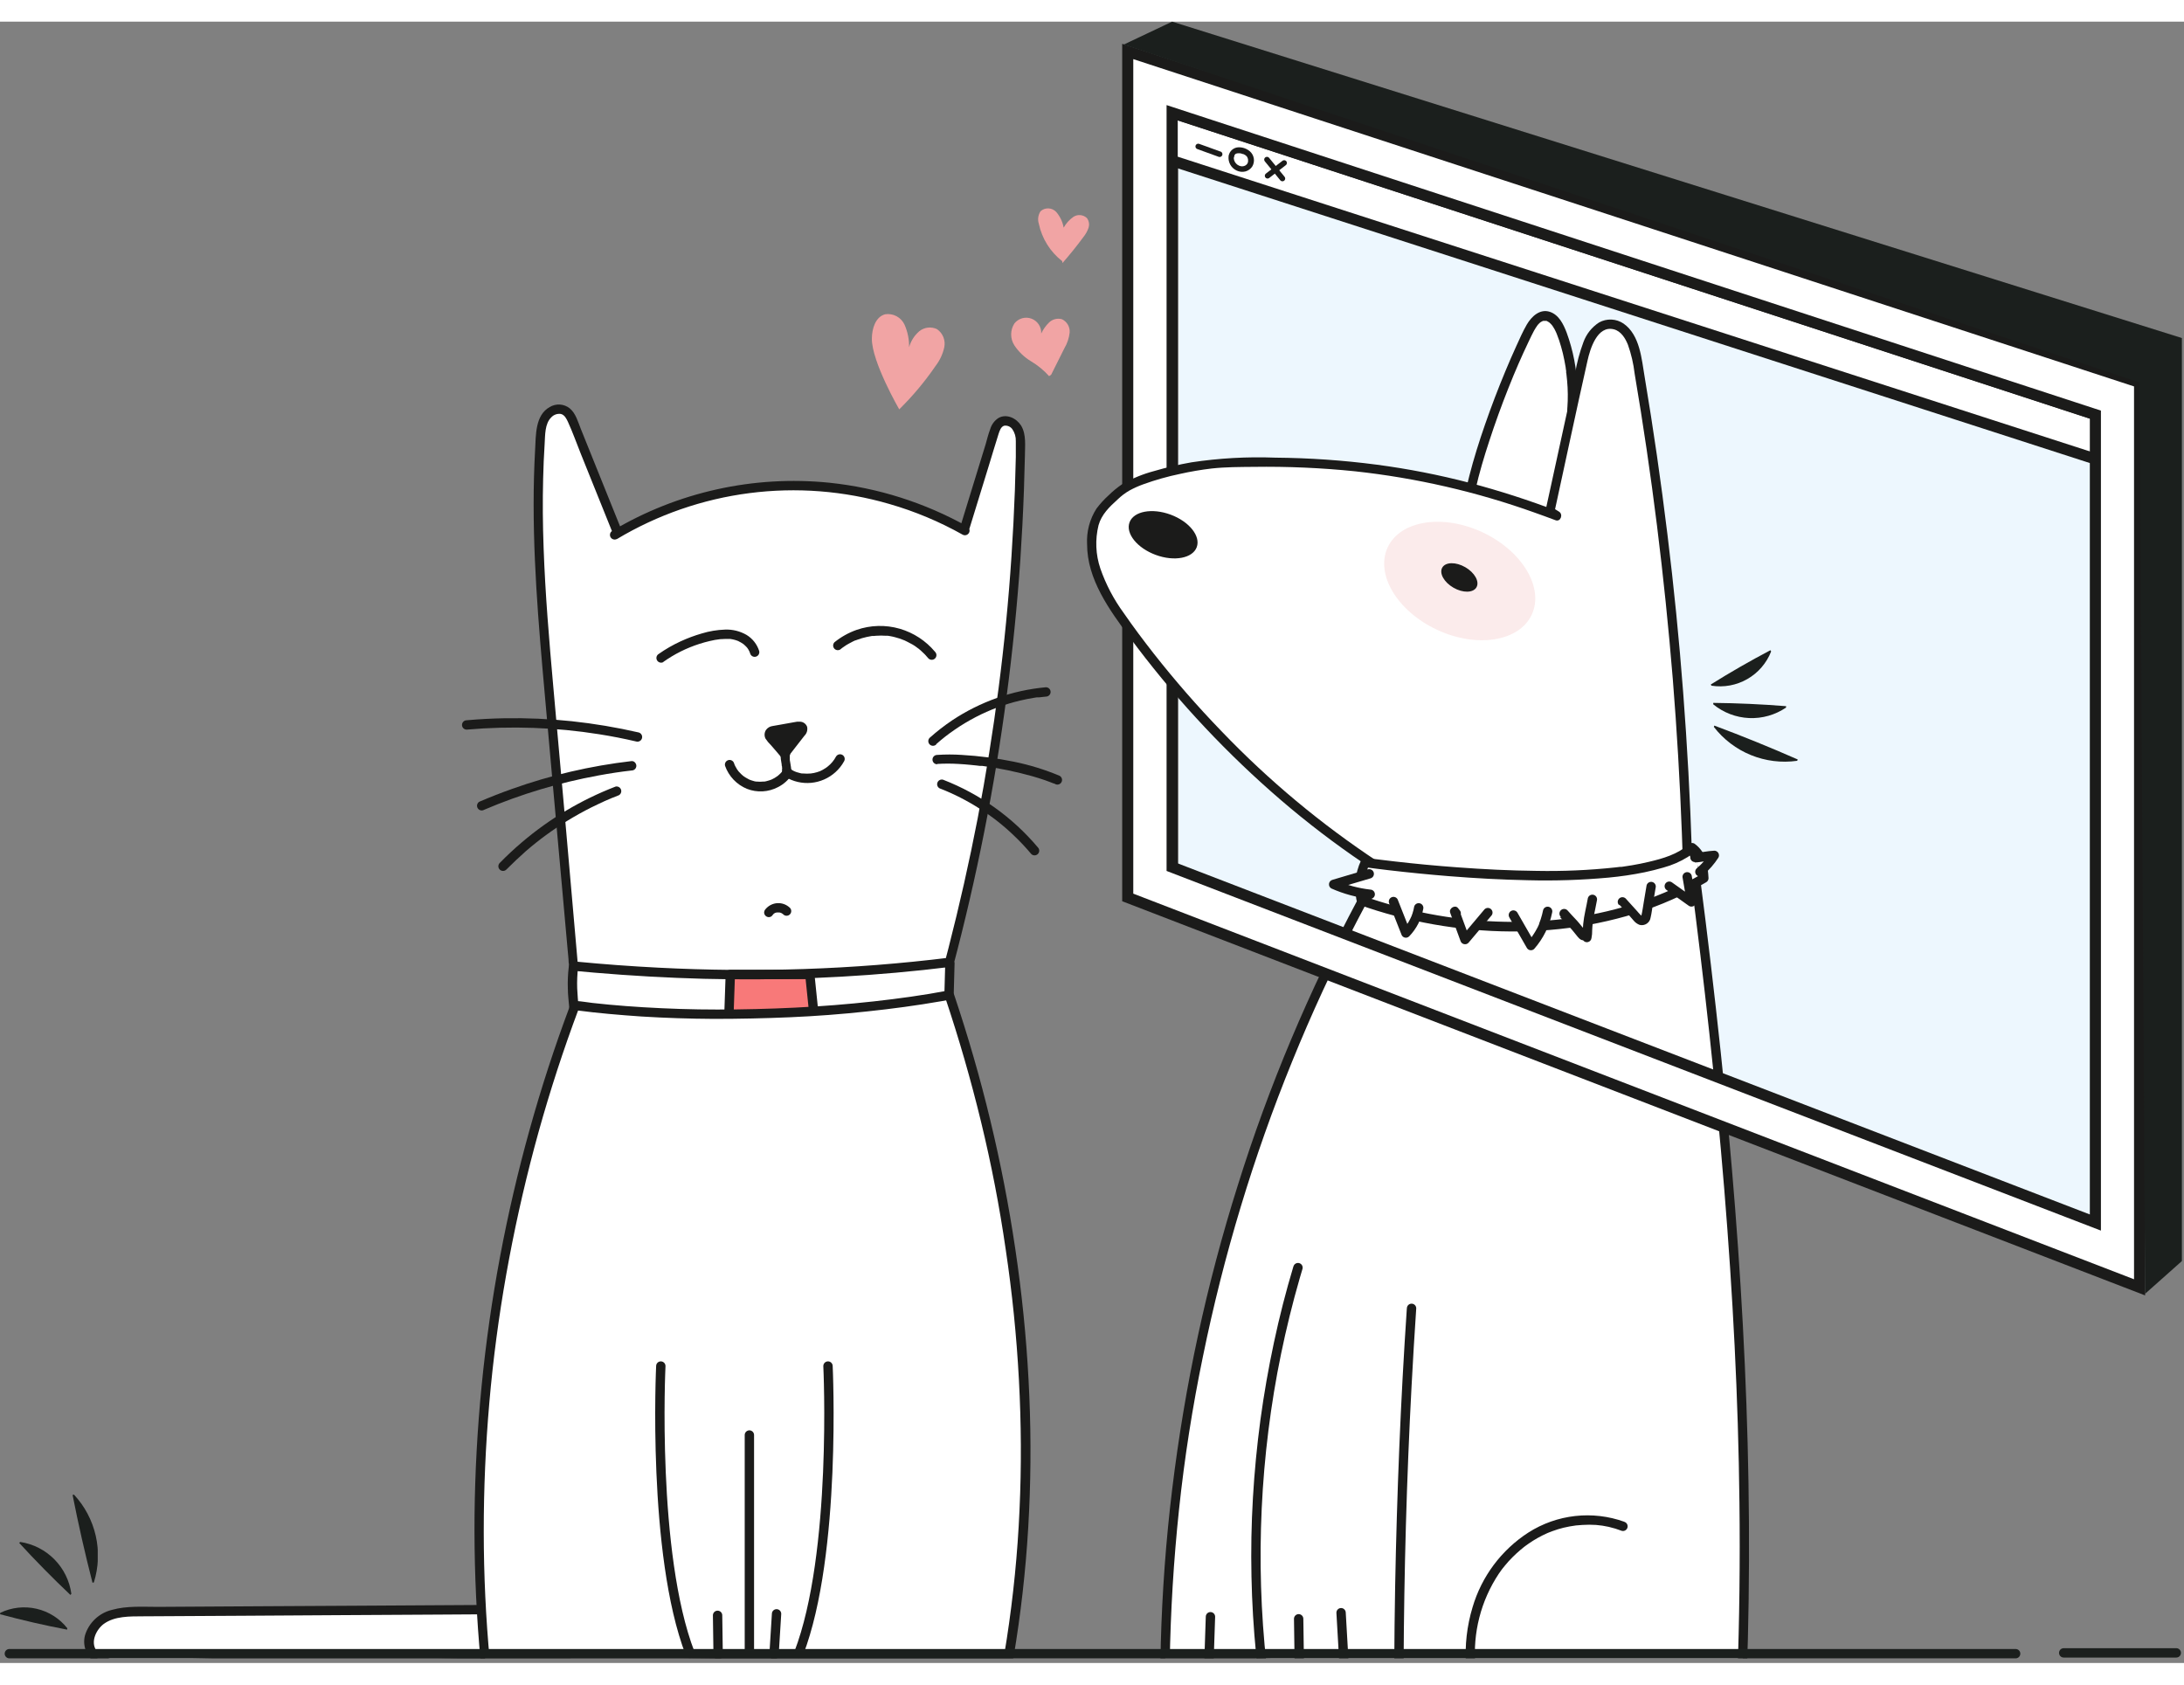 <svg width="350" height="270" viewBox="0 0 467 351" fill="none" xmlns="http://www.w3.org/2000/svg">
<rect x="0" y="0" width="467" height="351" fill="#808080" stroke="none"/>
<g clip-path="url(#clip0_1905_78874)">
<path d="M120.19 339.49L30.19 340.02C27.45 340.02 24.56 340.09 22.19 341.45C19.82 342.81 18.19 345.94 19.44 348.38C20.81 351.04 24.44 351.38 27.44 351.28L121.18 349.47L120.19 339.49Z" fill="white"/>
<path d="M120.191 338.49L98.561 338.62L76.921 338.75L55.391 338.87L33.751 339C30.531 339 27.081 338.751 23.941 339.641C22.588 339.968 21.344 340.644 20.332 341.599C19.32 342.555 18.575 343.759 18.171 345.091C17.848 346.327 17.98 347.639 18.544 348.786C19.108 349.933 20.065 350.84 21.241 351.341C23.781 352.481 26.641 352.34 29.351 352.24L51.051 351.81L72.601 351.401L94.261 350.98L115.921 350.56L121.201 350.461C121.466 350.461 121.72 350.355 121.908 350.168C122.095 349.98 122.201 349.726 122.201 349.461L121.361 340.75L121.231 339.48C121.231 339.215 121.125 338.961 120.938 338.773C120.75 338.586 120.496 338.48 120.231 338.48C119.966 338.48 119.711 338.586 119.524 338.773C119.336 338.961 119.231 339.215 119.231 339.48L120.081 348.19L120.201 349.461L121.201 348.461L100.061 348.87L78.911 349.28L57.761 349.68L36.611 350.091C33.251 350.161 29.871 350.321 26.501 350.271C24.501 350.271 21.781 350.081 20.561 348.271C19.341 346.461 20.561 343.871 22.181 342.651C24.541 340.941 27.771 341.041 30.541 341.021L51.671 340.901L72.801 340.771L93.921 340.651L115.051 340.521H120.231C120.5 340.515 120.756 340.403 120.943 340.209C121.129 340.015 121.231 339.755 121.226 339.485C121.22 339.216 121.108 338.96 120.914 338.774C120.72 338.587 120.46 338.485 120.191 338.49Z" fill="#1B1B1A"/>
<path d="M122.789 210.879C106.229 255.069 99.35 303.589 103.789 350.579H104.249L215.009 349.049L215.739 349.479C223.639 302.779 218.129 253.179 203.039 208.289" fill="white"/>
<path d="M121.82 210.61C118.574 219.276 115.707 228.086 113.22 237.04C110.734 245.993 108.64 254.993 106.94 264.04C105.22 273.193 103.904 282.403 102.99 291.67C102.077 300.936 101.57 310.17 101.47 319.37C101.384 328.636 101.717 337.896 102.47 347.15C102.564 348.283 102.664 349.413 102.77 350.54C102.77 350.805 102.876 351.059 103.063 351.247C103.251 351.434 103.505 351.54 103.77 351.54C107.18 351.6 110.61 351.46 114.02 351.41L125.24 351.26L147.54 350.95L192.12 350.33L204.62 350.16L210.87 350.07H213.99C214.14 350.07 214.59 350.14 214.7 350.07C214.81 350 214.34 349.85 214.7 350.07C215.06 350.29 215.07 350.28 215.25 350.39C215.383 350.467 215.532 350.513 215.685 350.524C215.838 350.535 215.991 350.511 216.134 350.453C216.276 350.395 216.403 350.305 216.504 350.19C216.606 350.075 216.68 349.938 216.72 349.79C218.261 340.626 219.309 331.386 219.86 322.11C220.415 312.74 220.496 303.348 220.1 293.97C219.714 284.636 218.88 275.303 217.6 265.97C216.32 256.636 214.637 247.423 212.55 238.33C210.47 229.25 207.99 220.273 205.11 211.4C204.75 210.28 204.39 209.17 204.01 208.06C203.63 206.95 201.67 207.37 202.08 208.6C205.027 217.38 207.594 226.276 209.78 235.29C211.967 244.303 213.724 253.396 215.05 262.57C216.43 271.79 217.37 281.063 217.87 290.39C218.37 299.68 218.43 308.99 218 318.29C217.591 327.532 216.679 336.746 215.27 345.89C215.1 347 214.91 348.11 214.73 349.22L216.2 348.62C215.89 348.403 215.554 348.225 215.2 348.09C214.783 348.03 214.358 348.03 213.94 348.09H212.38L206.7 348.17L195.48 348.32L173.05 348.64L128.05 349.26L115.56 349.43C111.62 349.49 107.67 349.64 103.74 349.58L104.74 350.58C103.88 341.4 103.447 332.193 103.44 322.96C103.434 313.726 103.834 304.49 104.64 295.25C105.44 286.07 106.647 276.936 108.26 267.85C109.874 258.763 111.874 249.73 114.26 240.75C116.64 231.83 119.404 223.026 122.55 214.34C122.94 213.27 123.33 212.21 123.73 211.14C124.13 210.07 122.25 209.42 121.8 210.61H121.82Z" fill="#1B1B1A"/>
<path d="M203.109 201.641C202.999 204.261 203.039 205.591 202.929 208.211C177.299 212.951 145.089 213.391 123.249 210.471L122.709 210.791C122.349 207.927 122.318 205.031 122.619 202.161" fill="white"/>
<path d="M156.5 204L156.5 212H173.5L172.5 204H156.5Z" fill="#F87979"/>
<path d="M202.11 201.64C202.02 203.83 202.02 206.02 201.93 208.21L202.66 207.21C197.41 208.21 192.12 208.93 186.81 209.52C181.25 210.134 175.67 210.577 170.07 210.85C164.47 211.124 158.907 211.26 153.38 211.26C148.09 211.26 142.81 211.09 137.54 210.77C135.09 210.62 132.64 210.44 130.19 210.21L126.68 209.85C125.58 209.72 124.47 209.52 123.36 209.44C122.935 209.463 122.529 209.621 122.2 209.89L123.71 210.75C123.61 209.41 123.47 208.07 123.42 206.75C123.367 205.211 123.434 203.669 123.62 202.14C123.62 201.875 123.515 201.621 123.327 201.433C123.14 201.246 122.885 201.14 122.62 201.14C122.355 201.14 122.101 201.246 121.913 201.433C121.726 201.621 121.62 201.875 121.62 202.14C121.434 203.669 121.367 205.211 121.42 206.75C121.42 208.09 121.61 209.43 121.71 210.75C121.709 210.926 121.755 211.099 121.843 211.252C121.93 211.404 122.056 211.531 122.208 211.619C122.361 211.708 122.533 211.754 122.709 211.754C122.885 211.754 123.058 211.708 123.21 211.62L123.76 211.29L123.25 211.43C127.87 212.04 132.51 212.43 137.16 212.75C142.31 213.07 147.47 213.23 152.63 213.26C158.077 213.26 163.52 213.144 168.96 212.91C174.4 212.677 179.873 212.264 185.38 211.67C190.7 211.11 196.01 210.4 201.28 209.48L203.19 209.14C203.408 209.082 203.6 208.951 203.735 208.769C203.869 208.588 203.938 208.366 203.93 208.14C204.02 205.95 204.02 203.76 204.11 201.57C204.11 201.305 204.005 201.051 203.817 200.863C203.63 200.676 203.375 200.57 203.11 200.57C202.845 200.57 202.591 200.676 202.403 200.863C202.216 201.051 202.11 201.305 202.11 201.57V201.64Z" fill="#1B1B1A"/>
<path d="M131.399 109.81C142.707 103.051 155.602 99.405 168.774 99.241C181.947 99.078 194.928 102.403 206.399 108.88L206.199 108.74L212.519 88.17C212.702 87.162 213.255 86.26 214.069 85.64C215.289 84.96 216.899 85.76 217.589 86.98C218.166 88.254 218.394 89.659 218.249 91.05C217.665 128.434 212.514 165.606 202.909 201.74L203.089 201.18C176.594 204.387 149.827 204.672 123.269 202.03L122.649 201.66C120.963 182.786 119.276 163.923 117.589 145.07C115.919 126.42 114.249 107.68 115.589 89C115.577 87.443 115.959 85.909 116.699 84.54C117.549 83.25 119.319 82.42 120.699 83.13C121.629 83.778 122.304 84.729 122.609 85.82L132.049 109.26" fill="white"/>
<path d="M131.9 110.66C140.574 105.465 150.228 102.116 160.256 100.824C170.284 99.531 180.471 100.323 190.18 103.15C195.643 104.725 200.905 106.93 205.86 109.72C206.088 109.839 206.354 109.866 206.602 109.794C206.849 109.722 207.06 109.558 207.189 109.334C207.318 109.111 207.356 108.846 207.294 108.596C207.233 108.345 207.077 108.128 206.86 107.99L206.66 107.85L207.12 108.98L211.4 95.08C212.11 92.78 212.79 90.46 213.52 88.17C213.73 87.54 214.01 86.61 214.73 86.41C215.057 86.363 215.391 86.406 215.696 86.534C216.001 86.663 216.265 86.872 216.46 87.14C216.981 87.897 217.244 88.802 217.21 89.72C217.21 90.85 217.21 91.98 217.21 93.1C217.156 95.473 217.09 97.85 217.01 100.23C216.836 104.937 216.593 109.643 216.28 114.35C215.66 123.77 214.743 133.157 213.53 142.51C212.316 151.863 210.823 161.16 209.05 170.4C207.25 179.7 205.17 188.94 202.81 198.12L201.94 201.46C201.869 201.716 201.904 201.989 202.035 202.22C202.166 202.451 202.384 202.62 202.64 202.69C202.895 202.76 203.169 202.726 203.4 202.595C203.63 202.463 203.799 202.246 203.87 201.99L204.04 201.43C204.082 201.278 204.088 201.119 204.058 200.964C204.027 200.809 203.96 200.664 203.863 200.541C203.765 200.417 203.64 200.318 203.497 200.252C203.354 200.185 203.197 200.154 203.04 200.16C192.68 201.44 182.276 202.253 171.83 202.6C161.51 202.94 151.176 202.843 140.83 202.31C134.93 202.01 129.046 201.577 123.18 201.01L123.68 201.15L123.07 200.77L123.56 201.64L120.95 171.81C120.07 161.91 119.186 152.013 118.3 142.12C117.42 132.28 116.59 122.43 116.24 112.55C116.06 107.61 116.01 102.65 116.14 97.71C116.2 95.23 116.3 92.76 116.46 90.29C116.58 88.46 116.46 85.98 117.9 84.6C118.152 84.331 118.466 84.126 118.814 84.003C119.161 83.879 119.534 83.841 119.9 83.89C120.73 84.06 121.15 84.96 121.47 85.65C122.47 87.84 123.27 90.11 124.16 92.33L129.72 106.14L131.09 109.54C131.124 109.667 131.184 109.785 131.264 109.889C131.345 109.993 131.445 110.08 131.559 110.145C131.674 110.21 131.8 110.252 131.93 110.268C132.06 110.284 132.193 110.275 132.32 110.24C132.446 110.205 132.565 110.146 132.669 110.065C132.773 109.985 132.86 109.884 132.925 109.77C132.99 109.656 133.031 109.53 133.048 109.399C133.064 109.269 133.054 109.137 133.02 109.01L124.19 87.08C123.6 85.61 123.11 83.76 121.84 82.71C121.24 82.225 120.505 81.937 119.735 81.885C118.966 81.834 118.199 82.02 117.54 82.42C114.4 84.17 114.6 88.49 114.42 91.58C113.54 107.22 114.65 122.89 116.01 138.47C117.39 154.24 118.83 170.01 120.24 185.78L121.3 197.62L121.56 200.46C121.561 200.947 121.607 201.432 121.7 201.91C121.757 202.07 121.845 202.218 121.96 202.343C122.076 202.468 122.215 202.569 122.37 202.64C122.859 202.924 123.413 203.079 123.98 203.09L127.05 203.37C134.87 204.037 142.703 204.477 150.55 204.69C166.197 205.092 181.854 204.464 197.42 202.81C199.3 202.61 201.18 202.393 203.06 202.16L202.06 200.9L201.88 201.46L203.81 201.99C206.33 192.497 208.543 182.937 210.45 173.31C212.356 163.683 213.956 153.987 215.25 144.22C216.53 134.527 217.506 124.8 218.18 115.04C218.506 110.147 218.76 105.247 218.94 100.34C219.026 97.893 219.096 95.44 219.15 92.98C219.15 90.84 219.51 88.31 218.34 86.38C217.34 84.8 215.23 83.78 213.5 84.76C212.666 85.301 212.049 86.119 211.76 87.07C211.35 88.14 211.06 89.27 210.76 90.37L206.32 104.81L205.21 108.43C205.151 108.643 205.164 108.869 205.247 109.073C205.33 109.278 205.479 109.449 205.67 109.56L205.86 109.7L206.86 107.97C197.757 102.869 187.708 99.68 177.33 98.6C161.145 96.969 144.864 100.583 130.89 108.91C130.672 109.048 130.516 109.265 130.455 109.516C130.393 109.766 130.431 110.031 130.56 110.254C130.689 110.478 130.9 110.642 131.147 110.714C131.395 110.786 131.661 110.759 131.89 110.64L131.9 110.66Z" fill="#1B1B1A"/>
<path d="M141.799 136.95C144.172 135.259 146.794 133.947 149.569 133.06C150.289 132.83 151.009 132.63 151.739 132.46C152.473 132.278 153.218 132.144 153.969 132.06C154.339 132.06 154.709 132.01 155.089 132.01H155.609H155.959H156.159C156.521 132.062 156.878 132.139 157.229 132.24L157.619 132.37L157.839 132.46C157.649 132.38 157.929 132.46 157.939 132.51C158.26 132.661 158.568 132.839 158.859 133.04L159.039 133.17C158.889 133.05 159.119 133.24 159.129 133.25C159.139 133.26 159.399 133.49 159.519 133.62L159.649 133.76C159.649 133.76 159.859 134.01 159.799 133.93C159.739 133.85 159.889 134.06 159.879 134.05L160.029 134.28C160.12 134.436 160.204 134.596 160.279 134.76C160.209 134.6 160.279 134.76 160.279 134.76C160.279 134.76 160.359 134.99 160.399 135.1C160.434 135.227 160.493 135.346 160.574 135.449C160.655 135.553 160.755 135.64 160.869 135.705C160.983 135.77 161.109 135.812 161.24 135.828C161.37 135.844 161.502 135.835 161.629 135.8C161.756 135.765 161.875 135.706 161.978 135.625C162.082 135.545 162.169 135.444 162.234 135.33C162.299 135.216 162.341 135.09 162.357 134.96C162.373 134.829 162.364 134.697 162.329 134.57C161.873 133.144 160.918 131.929 159.639 131.15C158.248 130.344 156.656 129.948 155.049 130.01C153.353 130.064 151.672 130.343 150.049 130.84C148.491 131.29 146.97 131.859 145.499 132.54C143.872 133.292 142.315 134.189 140.849 135.22C140.621 135.355 140.456 135.576 140.39 135.833C140.325 136.09 140.364 136.362 140.499 136.59C140.633 136.817 140.851 136.982 141.105 137.05C141.36 137.117 141.631 137.081 141.859 136.95H141.799Z" fill="#1B1B1A"/>
<path d="M179.819 134.13C179.819 134.13 180.079 133.93 179.949 134.04L180.109 133.91L180.569 133.59C180.864 133.381 181.171 133.191 181.489 133.02C181.799 132.84 182.119 132.67 182.439 132.52L182.909 132.3C183.089 132.23 182.699 132.39 182.999 132.3L183.289 132.19C183.963 131.936 184.655 131.732 185.359 131.58C185.709 131.5 186.059 131.43 186.419 131.38H186.509H186.759L187.329 131.33C188.045 131.275 188.764 131.275 189.479 131.33H189.779H189.859L190.349 131.41C190.689 131.47 191.029 131.54 191.349 131.63C191.669 131.72 192.019 131.81 192.349 131.92C192.679 132.03 193.099 132.19 193.299 132.28C193.179 132.22 193.479 132.35 193.449 132.34L193.679 132.45L194.119 132.67C194.449 132.83 194.759 133.01 195.119 133.2C195.479 133.39 195.759 133.61 196.059 133.83L196.299 134.01C196.469 134.13 196.239 133.95 196.419 134.09L196.869 134.47C197.47 134.992 198.025 135.564 198.529 136.18C198.717 136.366 198.97 136.471 199.234 136.471C199.498 136.471 199.752 136.366 199.939 136.18C200.033 136.087 200.107 135.977 200.158 135.855C200.209 135.733 200.235 135.602 200.235 135.47C200.235 135.338 200.209 135.207 200.158 135.086C200.107 134.964 200.033 134.853 199.939 134.76C197.973 132.407 195.352 130.691 192.409 129.83C189.378 128.953 186.15 129.037 183.169 130.07C181.454 130.675 179.854 131.568 178.439 132.71C178.253 132.897 178.148 133.151 178.148 133.415C178.148 133.679 178.253 133.933 178.439 134.12C178.627 134.306 178.88 134.411 179.144 134.411C179.408 134.411 179.662 134.306 179.849 134.12L179.819 134.13Z" fill="#1B1B1A"/>
<path d="M167.88 156.661C167.02 155.611 165.76 154.201 164.7 152.971C164.605 152.858 164.541 152.722 164.515 152.576C164.489 152.43 164.502 152.28 164.553 152.141C164.604 152.002 164.69 151.879 164.804 151.784C164.918 151.689 165.054 151.626 165.2 151.601L170.39 150.671C170.87 150.581 171.53 150.601 171.66 151.071C171.679 151.227 171.661 151.386 171.607 151.533C171.553 151.681 171.465 151.814 171.35 151.921L168.22 155.921L167.88 156.661Z" fill="#1B1B1A"/>
<path d="M168.591 155.95C168.011 155.25 167.411 154.56 166.821 153.88L165.821 152.79L165.611 152.54C165.561 152.48 165.361 152.33 165.361 152.26L165.451 152.39C165.511 152.46 165.451 152.39 165.451 152.39C165.451 152.39 165.451 152.59 165.451 152.47C165.451 152.35 165.451 152.67 165.451 152.53C165.451 152.39 165.451 152.64 165.451 152.48C165.451 152.48 165.341 152.63 165.451 152.54V152.59C165.451 152.59 165.561 152.59 165.451 152.59H165.691L166.851 152.38L169.851 151.84L170.601 151.71C170.601 151.71 170.761 151.71 170.601 151.71H170.901C171.041 151.71 170.721 151.71 170.901 151.71C171.081 151.71 170.991 151.71 171.011 151.71C171.031 151.71 170.871 151.65 170.841 151.63C170.784 151.59 170.74 151.535 170.712 151.472C170.684 151.409 170.673 151.339 170.681 151.27C170.681 151.15 170.681 151.1 170.681 151.15L170.591 151.29C170.542 151.367 170.489 151.441 170.431 151.51L168.181 154.39C167.844 154.761 167.542 155.163 167.281 155.59L167.001 156.21C166.869 156.439 166.834 156.71 166.901 156.964C166.968 157.219 167.134 157.437 167.361 157.57C167.588 157.702 167.858 157.74 168.112 157.674C168.367 157.609 168.585 157.446 168.721 157.22C168.821 157.01 168.921 156.81 169.011 156.6C169.031 156.569 169.048 156.536 169.061 156.5C169.061 156.5 169.001 156.58 168.981 156.59C168.961 156.6 169.091 156.46 169.141 156.4L169.751 155.61L172.001 152.72C172.254 152.475 172.441 152.169 172.543 151.831C172.644 151.493 172.657 151.135 172.581 150.79C172.465 150.478 172.258 150.207 171.987 150.013C171.717 149.818 171.394 149.71 171.061 149.7C170.627 149.676 170.192 149.716 169.771 149.82L166.581 150.39L165.211 150.63C164.934 150.663 164.668 150.752 164.427 150.891C164.187 151.031 163.977 151.217 163.811 151.44C163.623 151.716 163.513 152.036 163.492 152.369C163.471 152.701 163.539 153.033 163.691 153.33C164.031 153.846 164.426 154.322 164.871 154.75C165.641 155.64 166.411 156.51 167.151 157.42C167.244 157.514 167.354 157.588 167.476 157.639C167.598 157.69 167.729 157.716 167.861 157.716C167.993 157.716 168.123 157.69 168.245 157.639C168.367 157.588 168.478 157.514 168.571 157.42C168.673 157.328 168.756 157.216 168.813 157.09C168.87 156.964 168.901 156.828 168.903 156.69C168.904 156.552 168.878 156.415 168.824 156.287C168.77 156.16 168.691 156.045 168.591 155.95Z" fill="#1B1B1A"/>
<path d="M166.881 156.66C166.908 157.383 166.995 158.102 167.141 158.81C167.141 158.98 167.141 159.15 167.221 159.32V159.52C167.221 159.57 167.291 159.75 167.221 159.79C167.221 159.63 167.221 159.61 167.221 159.72C167.221 159.83 167.221 159.81 167.221 159.85C167.221 159.89 167.221 159.99 167.221 160.05C167.221 160.11 167.221 160.39 167.221 160.56C167.221 160.825 167.326 161.08 167.514 161.267C167.701 161.455 167.956 161.56 168.221 161.56C168.486 161.56 168.74 161.455 168.928 161.267C169.115 161.08 169.221 160.825 169.221 160.56C169.197 159.838 169.114 159.119 168.971 158.41L168.881 157.9V157.7C168.867 157.611 168.867 157.52 168.881 157.43C168.881 157.59 168.881 157.61 168.881 157.5C168.881 157.39 168.881 157.41 168.881 157.37C168.886 157.304 168.886 157.237 168.881 157.17C168.881 157 168.881 156.83 168.881 156.66C168.881 156.395 168.776 156.141 168.588 155.953C168.4 155.765 168.146 155.66 167.881 155.66C167.616 155.66 167.361 155.765 167.174 155.953C166.986 156.141 166.881 156.395 166.881 156.66Z" fill="#1B1B1A"/>
<path d="M167.48 160.05C167.48 160.05 167.25 160.361 167.36 160.221L167.15 160.471C166.982 160.672 166.798 160.859 166.6 161.031L166.36 161.24L166.28 161.311C166.36 161.241 166.28 161.311 166.28 161.311C166.07 161.461 165.85 161.61 165.63 161.74C165.41 161.87 165.22 161.961 165.01 162.061C165.01 162.061 164.84 162.141 165.01 162.061L164.83 162.131L164.49 162.251C164.27 162.321 164.04 162.391 163.82 162.441L163.46 162.511H163.32C163.54 162.511 163.24 162.511 163.22 162.511C162.744 162.556 162.265 162.556 161.79 162.511C161.63 162.511 161.94 162.511 161.79 162.511H161.65L161.3 162.441C161.07 162.381 160.83 162.311 160.61 162.231L160.27 162.101L160.14 162.041C159.908 161.933 159.684 161.809 159.47 161.67L158.94 161.321C159.09 161.421 158.84 161.231 158.79 161.191L158.49 160.92C158.303 160.747 158.126 160.564 157.96 160.371L157.85 160.231C157.66 160.011 157.91 160.311 157.85 160.231L157.61 159.901C157.47 159.671 157.33 159.441 157.21 159.201C157.151 159.094 157.101 158.984 157.06 158.871C157.13 159.041 157.06 158.871 157.06 158.871L156.97 158.621C156.935 158.494 156.875 158.375 156.795 158.271C156.714 158.168 156.614 158.081 156.5 158.016C156.385 157.951 156.259 157.909 156.129 157.893C155.999 157.876 155.866 157.886 155.74 157.92C155.613 157.955 155.494 158.015 155.391 158.095C155.287 158.176 155.2 158.276 155.135 158.391C155.07 158.505 155.028 158.631 155.012 158.761C154.995 158.891 155.005 159.024 155.04 159.151C155.43 160.251 156.048 161.257 156.852 162.102C157.657 162.948 158.63 163.616 159.71 164.061C160.781 164.482 161.931 164.667 163.08 164.603C164.229 164.539 165.352 164.228 166.37 163.691C167.555 163.084 168.567 162.185 169.31 161.08C169.442 160.853 169.479 160.583 169.414 160.329C169.348 160.074 169.185 159.856 168.96 159.721C168.732 159.585 168.459 159.546 168.202 159.612C167.945 159.677 167.725 159.842 167.59 160.071L167.48 160.05Z" fill="#1B1B1A"/>
<path d="M167.95 161.519C169.601 162.518 171.529 162.96 173.451 162.78C175.372 162.6 177.184 161.808 178.62 160.519C179.373 159.848 180.006 159.053 180.49 158.169C180.622 157.941 180.657 157.67 180.59 157.415C180.523 157.16 180.357 156.943 180.13 156.809C180.017 156.743 179.891 156.699 179.761 156.681C179.631 156.663 179.498 156.671 179.371 156.705C179.243 156.738 179.124 156.796 179.019 156.876C178.915 156.956 178.827 157.055 178.76 157.169C178.324 157.991 177.721 158.713 176.99 159.289L176.84 159.409C176.92 159.349 176.91 159.349 176.84 159.409L176.53 159.629C176.32 159.769 176.1 159.899 175.88 160.019C175.516 160.228 175.126 160.39 174.72 160.499C174.283 160.633 173.835 160.727 173.38 160.779C172.825 160.829 172.266 160.829 171.71 160.779C171.88 160.779 171.5 160.779 171.46 160.779L171.16 160.719C170.89 160.659 170.62 160.579 170.36 160.499L169.96 160.349L169.78 160.269C169.52 160.149 169.28 160.009 169.04 159.869C168.927 159.803 168.801 159.759 168.671 159.741C168.541 159.723 168.408 159.731 168.281 159.765C168.153 159.798 168.034 159.856 167.929 159.936C167.825 160.016 167.737 160.115 167.67 160.229C167.604 160.343 167.56 160.468 167.543 160.599C167.525 160.729 167.533 160.862 167.566 160.989C167.599 161.116 167.658 161.236 167.737 161.34C167.817 161.445 167.917 161.533 168.03 161.599L167.95 161.519Z" fill="#1B1B1A"/>
<path d="M252 180.5L252 30.157L447.999 93.5L447.999 257L252 180.5Z" fill="#EDF7FE"/>
<path d="M362.511 182.98C369.931 239.98 374.581 296.88 372.511 354.3H372.421C330.991 352.91 268.651 350.42 249.671 350.76L249.141 351C250.048 294.156 264.494 238.346 291.281 188.2" fill="white"/>
<path d="M361.509 182.981C364.399 205.181 366.879 227.431 368.699 249.741C370.519 272.051 371.699 294.321 371.939 316.651C372.092 329.198 371.942 341.748 371.489 354.301L372.489 353.301C368.319 353.301 364.129 353.021 359.949 352.871L346.299 352.391C336.739 352.051 327.182 351.718 317.629 351.391C308.462 351.071 299.296 350.771 290.129 350.491C282.279 350.251 274.429 350.031 266.579 349.881C261.139 349.771 255.679 349.671 250.229 349.751C249.669 349.754 249.118 349.888 248.619 350.141L250.119 351.001C250.292 340.001 250.959 329.028 252.119 318.081C253.279 307.134 254.979 296.261 257.219 285.461C259.419 274.681 262.112 264.014 265.299 253.461C268.486 242.908 272.152 232.541 276.299 222.361C280.439 212.161 285.056 202.161 290.149 192.361C290.789 191.121 291.439 189.891 292.099 188.661C292.759 187.431 290.979 186.511 290.369 187.661C285.142 197.441 280.379 207.441 276.079 217.661C271.779 227.881 267.982 238.264 264.689 248.811C261.349 259.391 258.499 270.141 256.159 280.991C253.819 291.841 251.989 302.811 250.649 313.811C249.309 324.811 248.509 335.811 248.209 346.811C248.209 348.201 248.149 349.601 248.119 350.991C248.119 351.167 248.166 351.341 248.255 351.493C248.343 351.646 248.471 351.772 248.624 351.86C248.778 351.947 248.951 351.992 249.128 351.991C249.304 351.989 249.477 351.941 249.629 351.851C249.739 351.807 249.845 351.757 249.949 351.701C250.299 351.521 249.769 351.701 249.799 351.701C249.829 351.701 250.389 351.701 250.559 351.701H255.749C258.679 351.701 261.619 351.761 264.549 351.811C272.129 351.951 279.709 352.151 287.279 352.371C296.352 352.638 305.419 352.931 314.479 353.251L342.929 354.251C351.869 354.571 360.812 354.884 369.759 355.191C370.669 355.191 371.589 355.281 372.489 355.281C372.754 355.281 373.009 355.176 373.196 354.988C373.384 354.801 373.489 354.546 373.489 354.281C374.299 331.931 374.099 309.551 373.089 287.201C372.079 264.851 370.289 242.601 367.939 220.381C366.606 207.894 365.129 195.421 363.509 182.961C363.509 182.696 363.404 182.441 363.216 182.254C363.029 182.066 362.774 181.961 362.509 181.961C362.244 181.961 361.99 182.066 361.802 182.254C361.614 182.441 361.509 182.696 361.509 182.961V182.981Z" fill="#1B1B1A"/>
<path d="M200.2 154.5C201.461 153.371 202.798 152.329 204.2 151.38C205.627 150.4 207.113 149.509 208.65 148.71C211.649 147.151 214.83 145.969 218.12 145.19C219.06 144.97 220.01 144.77 220.97 144.62L221.69 144.5H222C222.12 144.5 222.13 144.5 222 144.5H222.2C222.69 144.44 223.2 144.38 223.65 144.34C223.915 144.34 224.169 144.235 224.357 144.047C224.544 143.859 224.65 143.605 224.65 143.34C224.65 143.075 224.544 142.82 224.357 142.633C224.169 142.445 223.915 142.34 223.65 142.34C220.075 142.665 216.554 143.434 213.17 144.63C209.803 145.824 206.596 147.426 203.62 149.4C201.926 150.539 200.313 151.791 198.79 153.15C198.696 153.242 198.622 153.352 198.572 153.474C198.521 153.595 198.495 153.725 198.494 153.856C198.494 153.988 198.519 154.118 198.569 154.239C198.619 154.361 198.692 154.472 198.785 154.565C198.877 154.658 198.987 154.732 199.109 154.783C199.23 154.834 199.36 154.86 199.491 154.86C199.623 154.861 199.753 154.835 199.874 154.786C199.996 154.736 200.106 154.662 200.2 154.57V154.5Z" fill="#1B1B1A"/>
<path d="M200.391 158.741C201.912 158.646 203.439 158.646 204.961 158.741C205.821 158.791 206.681 158.851 207.531 158.941L208.891 159.081L209.531 159.161H209.851H209.991C209.801 159.161 209.991 159.161 210.051 159.161C213.678 159.649 217.267 160.391 220.791 161.381C221.681 161.641 222.561 161.911 223.431 162.211L224.621 162.651L225.161 162.861L225.291 162.911H225.361L225.561 163.001C225.674 163.073 225.802 163.122 225.935 163.144C226.068 163.165 226.204 163.16 226.335 163.128C226.466 163.096 226.589 163.038 226.697 162.957C226.805 162.876 226.895 162.774 226.963 162.657C227.03 162.54 227.074 162.411 227.09 162.277C227.106 162.143 227.095 162.008 227.057 161.878C227.02 161.749 226.957 161.628 226.871 161.524C226.786 161.419 226.68 161.333 226.561 161.271C223.426 159.957 220.171 158.952 216.841 158.271C213.161 157.515 209.431 157.027 205.681 156.811C203.919 156.691 202.152 156.691 200.391 156.811C200.125 156.811 199.871 156.916 199.684 157.104C199.496 157.291 199.391 157.545 199.391 157.811C199.391 158.076 199.496 158.33 199.684 158.518C199.871 158.705 200.125 158.811 200.391 158.811V158.741Z" fill="#1B1B1A"/>
<path d="M201.121 164.04C202.562 164.601 203.974 165.236 205.351 165.94C206.771 166.67 208.161 167.46 209.511 168.33C212.144 169.995 214.6 171.925 216.841 174.09C218.138 175.322 219.363 176.628 220.511 178C220.698 178.186 220.951 178.291 221.216 178.291C221.48 178.291 221.733 178.186 221.921 178C222.014 177.907 222.089 177.797 222.14 177.675C222.19 177.553 222.216 177.422 222.216 177.29C222.216 177.158 222.19 177.027 222.14 176.906C222.089 176.784 222.014 176.673 221.921 176.58C216.486 170.132 209.515 165.155 201.651 162.11C201.524 162.075 201.392 162.066 201.261 162.082C201.131 162.098 201.005 162.14 200.891 162.205C200.776 162.27 200.676 162.357 200.595 162.461C200.515 162.565 200.455 162.683 200.421 162.81C200.386 162.937 200.376 163.069 200.392 163.2C200.409 163.33 200.451 163.456 200.516 163.57C200.581 163.684 200.668 163.785 200.771 163.865C200.875 163.946 200.994 164.005 201.121 164.04Z" fill="#1B1B1A"/>
<path d="M136.579 152.01C131.848 150.922 127.056 150.117 122.229 149.6C117.473 149.1 112.691 148.889 107.909 148.97C105.202 149.016 102.496 149.16 99.789 149.4C99.524 149.4 99.269 149.505 99.082 149.693C98.894 149.88 98.789 150.135 98.789 150.4C98.789 150.665 98.894 150.919 99.082 151.107C99.269 151.294 99.524 151.4 99.789 151.4C104.534 150.986 109.299 150.863 114.059 151.03C118.769 151.194 123.465 151.648 128.119 152.39C130.786 152.81 133.426 153.326 136.039 153.94C136.295 154.011 136.569 153.978 136.8 153.848C137.032 153.718 137.202 153.501 137.274 153.245C137.346 152.989 137.313 152.715 137.182 152.483C137.052 152.252 136.835 152.081 136.579 152.01Z" fill="#1B1B1A"/>
<path d="M135.049 158.129C130.677 158.637 126.337 159.392 122.049 160.389C117.799 161.378 113.609 162.61 109.499 164.079C107.139 164.909 104.819 165.829 102.499 166.819C102.385 166.885 102.286 166.973 102.206 167.078C102.126 167.182 102.068 167.302 102.035 167.429C102.001 167.556 101.993 167.689 102.011 167.819C102.029 167.95 102.073 168.075 102.139 168.189C102.205 168.303 102.293 168.402 102.398 168.482C102.503 168.562 102.622 168.62 102.749 168.653C102.877 168.687 103.009 168.695 103.14 168.677C103.27 168.659 103.396 168.615 103.509 168.549C107.425 166.876 111.431 165.423 115.509 164.199C119.614 162.971 123.784 161.969 127.999 161.199C129.186 160.979 130.376 160.779 131.569 160.599C132.799 160.419 133.829 160.279 135.069 160.139C135.334 160.139 135.589 160.034 135.776 159.846C135.964 159.658 136.069 159.404 136.069 159.139C136.069 158.649 135.619 158.069 135.069 158.139L135.049 158.129Z" fill="#1B1B1A"/>
<path d="M131.6 163.591C124.31 166.401 117.548 170.425 111.6 175.491C109.95 176.891 108.37 178.371 106.86 179.911C106.672 180.098 106.565 180.352 106.564 180.617C106.564 180.882 106.668 181.137 106.855 181.326C107.042 181.514 107.296 181.62 107.561 181.621C107.827 181.622 108.082 181.518 108.27 181.331C109.603 179.997 110.983 178.694 112.41 177.421C113.117 176.807 113.837 176.207 114.57 175.621C115.31 175.031 115.93 174.561 116.73 173.971C119.78 171.743 123.007 169.77 126.38 168.071C127.38 167.591 128.29 167.141 129.26 166.701C130.23 166.261 131.05 165.931 132.11 165.521C132.237 165.486 132.355 165.426 132.459 165.346C132.563 165.265 132.65 165.165 132.715 165.051C132.78 164.936 132.822 164.811 132.838 164.68C132.854 164.55 132.845 164.417 132.81 164.291C132.775 164.164 132.716 164.045 132.635 163.941C132.555 163.838 132.454 163.751 132.34 163.686C132.226 163.621 132.1 163.579 131.97 163.562C131.839 163.546 131.707 163.556 131.58 163.591H131.6Z" fill="#1B1B1A"/>
<path d="M174.921 211.14L174.161 203.76C174.161 203.495 174.055 203.24 173.868 203.053C173.68 202.865 173.426 202.76 173.161 202.76H156.161C155.895 202.76 155.641 202.865 155.454 203.053C155.266 203.24 155.161 203.495 155.161 203.76L154.891 211.64C154.891 211.905 154.996 212.159 155.184 212.347C155.371 212.534 155.625 212.64 155.891 212.64C156.156 212.64 156.41 212.534 156.598 212.347C156.785 212.159 156.891 211.905 156.891 211.64L157.161 203.76L156.161 204.76H173.161L172.161 203.76L172.921 211.14C172.921 211.405 173.026 211.659 173.214 211.847C173.401 212.034 173.655 212.14 173.921 212.14C174.186 212.14 174.44 212.034 174.628 211.847C174.815 211.659 174.921 211.405 174.921 211.14Z" fill="#1B1B1A"/>
<path d="M165.051 191.221C165.15 191.094 165.261 190.977 165.381 190.871L165.471 190.791C165.471 190.791 165.301 190.921 165.411 190.791L165.611 190.671L165.821 190.561H165.751H165.861L166.091 190.501H166.211C166.381 190.501 166.021 190.501 166.151 190.501H166.631C166.761 190.501 166.421 190.501 166.551 190.501H166.671L166.911 190.571H167.021C167.141 190.571 166.841 190.481 166.951 190.571L167.171 190.681L167.371 190.811C167.481 190.881 167.231 190.681 167.371 190.811L167.481 190.911C167.574 191.004 167.684 191.079 167.806 191.129C167.928 191.18 168.059 191.206 168.191 191.206C168.323 191.206 168.453 191.18 168.575 191.129C168.697 191.079 168.808 191.004 168.901 190.911C169.087 190.723 169.191 190.47 169.191 190.206C169.191 189.941 169.087 189.688 168.901 189.501C168.548 189.161 168.129 188.897 167.67 188.727C167.211 188.556 166.721 188.482 166.232 188.509C165.743 188.537 165.265 188.664 164.828 188.885C164.391 189.105 164.003 189.414 163.691 189.791C163.509 189.984 163.403 190.236 163.391 190.501C163.391 190.633 163.418 190.764 163.469 190.886C163.521 191.008 163.596 191.118 163.691 191.211C163.878 191.397 164.131 191.501 164.396 191.501C164.66 191.501 164.913 191.397 165.101 191.211L165.051 191.221Z" fill="#1B1B1A"/>
<path d="M276.569 266.189C274.969 271.522 273.582 276.939 272.409 282.439C271.236 287.939 270.272 293.449 269.519 298.969C268.772 304.529 268.236 310.106 267.909 315.699C267.582 321.292 267.479 326.886 267.599 332.479C267.712 338.072 268.046 343.656 268.599 349.229C268.669 349.919 268.739 350.609 268.819 351.299C268.819 351.564 268.925 351.818 269.112 352.006C269.3 352.193 269.554 352.299 269.819 352.299C270.084 352.299 270.339 352.193 270.526 352.006C270.714 351.818 270.819 351.564 270.819 351.299C270.209 345.769 269.819 340.209 269.649 334.649C269.479 329.089 269.529 323.509 269.789 317.949C270.049 312.389 270.529 306.829 271.219 301.309C271.909 295.789 272.809 290.309 273.919 284.939C275.029 279.569 276.369 274.069 277.919 268.719L278.509 266.719C278.579 266.463 278.545 266.19 278.414 265.959C278.283 265.728 278.065 265.559 277.809 265.489C277.553 265.419 277.28 265.453 277.049 265.584C276.819 265.715 276.649 265.933 276.579 266.189H276.569Z" fill="#1B1B1A"/>
<path d="M276.689 341.551L276.809 349.951C276.809 350.216 276.915 350.47 277.102 350.658C277.29 350.845 277.544 350.951 277.809 350.951C278.075 350.951 278.329 350.845 278.517 350.658C278.704 350.47 278.809 350.216 278.809 349.951L278.689 341.551C278.689 341.286 278.584 341.031 278.397 340.844C278.209 340.656 277.955 340.551 277.689 340.551C277.424 340.551 277.17 340.656 276.982 340.844C276.795 341.031 276.689 341.286 276.689 341.551Z" fill="#1B1B1A"/>
<path d="M285.76 340.25L286.4 351.35C286.4 351.615 286.505 351.87 286.693 352.057C286.88 352.245 287.135 352.35 287.4 352.35C287.665 352.35 287.919 352.245 288.107 352.057C288.294 351.87 288.4 351.615 288.4 351.35L287.76 340.25C287.76 339.985 287.654 339.73 287.467 339.543C287.279 339.355 287.025 339.25 286.76 339.25C286.495 339.25 286.24 339.355 286.053 339.543C285.865 339.73 285.76 339.985 285.76 340.25Z" fill="#1B1B1A"/>
<path d="M257.83 341.109L257.52 350.379C257.52 350.645 257.625 350.899 257.812 351.086C258 351.274 258.254 351.379 258.52 351.379C258.785 351.379 259.039 351.274 259.227 351.086C259.414 350.899 259.52 350.645 259.52 350.379L259.83 341.109C259.83 340.844 259.724 340.59 259.537 340.402C259.349 340.215 259.095 340.109 258.83 340.109C258.564 340.109 258.31 340.215 258.122 340.402C257.935 340.59 257.83 340.844 257.83 341.109Z" fill="#1B1B1A"/>
<path d="M300.821 275.19C300.154 285.077 299.618 294.97 299.211 304.87C298.804 314.77 298.508 324.67 298.321 334.57C298.221 340.13 298.158 345.687 298.131 351.24C298.131 351.505 298.236 351.76 298.424 351.947C298.611 352.135 298.866 352.24 299.131 352.24C299.396 352.24 299.65 352.135 299.838 351.947C300.026 351.76 300.131 351.505 300.131 351.24C300.178 341.34 300.341 331.437 300.621 321.53C300.901 311.623 301.304 301.717 301.831 291.81C302.124 286.263 302.458 280.713 302.831 275.16C302.831 274.895 302.726 274.641 302.538 274.453C302.35 274.265 302.096 274.16 301.831 274.16C301.566 274.16 301.311 274.265 301.124 274.453C300.936 274.641 300.831 274.895 300.831 275.16L300.821 275.19Z" fill="#1B1B1A"/>
<path d="M347.35 320.809C343.98 319.597 340.378 319.173 336.819 319.57C333.26 319.967 329.84 321.174 326.82 323.099C321.046 326.826 316.805 332.504 314.87 339.099C313.66 343.107 313.189 347.302 313.48 351.479C313.48 351.744 313.585 351.998 313.773 352.186C313.96 352.373 314.215 352.479 314.48 352.479C314.745 352.479 314.999 352.373 315.187 352.186C315.374 351.998 315.48 351.744 315.48 351.479C314.89 344.581 316.653 337.687 320.48 331.919C320.68 331.619 320.89 331.329 321.1 331.049L321.28 330.809C321.17 330.959 321.36 330.709 321.37 330.699L321.8 330.169C322.3 329.569 322.8 328.989 323.37 328.429C323.94 327.869 324.49 327.339 325.09 326.839L325.92 326.159C325.77 326.279 326.03 326.079 326.03 326.079L326.26 325.909L326.82 325.509C328.077 324.628 329.416 323.871 330.82 323.249L331.28 323.059L331.88 322.829L333.11 322.409C333.937 322.156 334.779 321.952 335.63 321.799C336.534 321.624 337.45 321.517 338.37 321.479C339.339 321.414 340.311 321.414 341.28 321.479C342.192 321.55 343.098 321.687 343.99 321.889C344.936 322.105 345.865 322.389 346.77 322.739C346.897 322.774 347.029 322.783 347.159 322.767C347.29 322.751 347.416 322.709 347.53 322.644C347.644 322.579 347.744 322.492 347.825 322.388C347.906 322.284 347.965 322.166 348 322.039C348.035 321.912 348.044 321.78 348.028 321.649C348.012 321.519 347.97 321.393 347.905 321.279C347.84 321.164 347.753 321.064 347.649 320.983C347.545 320.903 347.427 320.844 347.3 320.809H347.35Z" fill="#1B1B1A"/>
<path d="M448.011 84.031L250.641 19.48V29.741L448.011 93.52" fill="white"/>
<path d="M448.011 84.031L250.641 19.48V29.741L448.011 93.52" stroke="#1B1B1A" stroke-width="2.37" stroke-miterlimit="10"/>
<path d="M457.501 270.669L241.141 187.289V6.379L457.501 77.149V270.669ZM250.631 180.809L448.051 256.809V84.039L250.631 19.479V180.809Z" fill="white" stroke="#1B1B1A" stroke-width="2.37" stroke-miterlimit="10"/>
<path d="M250.639 0L240.289 4.9L457.499 77.15L458.679 272.05L466.549 265.05V67.66L250.639 0Z" fill="#1B1F1D"/>
<path d="M256.049 27.26L260.569 28.9C260.648 28.932 260.733 28.947 260.817 28.943C260.902 28.94 260.986 28.919 261.062 28.881C261.138 28.843 261.205 28.79 261.259 28.724C261.313 28.658 261.352 28.582 261.374 28.5C261.396 28.418 261.401 28.332 261.387 28.248C261.374 28.164 261.342 28.084 261.296 28.013C261.249 27.942 261.188 27.882 261.116 27.837C261.044 27.791 260.963 27.762 260.879 27.75L256.369 26.12C256.294 26.099 256.216 26.093 256.139 26.102C256.062 26.111 255.987 26.135 255.919 26.174C255.852 26.212 255.792 26.263 255.744 26.324C255.696 26.385 255.66 26.455 255.639 26.53C255.618 26.605 255.612 26.683 255.621 26.76C255.631 26.837 255.655 26.912 255.693 26.98C255.731 27.047 255.782 27.107 255.843 27.155C255.904 27.203 255.974 27.239 256.049 27.26Z" fill="#1B1B1A"/>
<path d="M262.72 28.68C262.625 29.319 262.739 29.972 263.045 30.542C263.352 31.111 263.834 31.566 264.42 31.84C265.014 32.127 265.691 32.194 266.33 32.03C266.934 31.859 267.455 31.471 267.79 30.94C268.084 30.428 268.193 29.83 268.098 29.247C268.003 28.665 267.711 28.132 267.27 27.74C266.603 27.165 265.749 26.856 264.87 26.87C264.357 26.875 263.862 27.059 263.47 27.389C263.078 27.719 262.812 28.175 262.72 28.68C262.682 28.832 262.705 28.993 262.783 29.129C262.862 29.265 262.989 29.365 263.14 29.41C263.292 29.45 263.454 29.428 263.591 29.349C263.727 29.271 263.828 29.141 263.87 28.99C263.888 28.898 263.912 28.808 263.94 28.72C263.936 28.683 263.936 28.646 263.94 28.61C263.89 28.74 263.94 28.61 263.94 28.61L264.06 28.43C264 28.53 264.01 28.48 264.06 28.43L264.17 28.31C264.17 28.31 264.28 28.22 264.17 28.31C264.06 28.4 264.17 28.31 264.17 28.31C264.223 28.271 264.28 28.237 264.34 28.21C264.45 28.14 264.21 28.21 264.34 28.21H264.41L264.65 28.15C264.78 28.15 264.51 28.15 264.65 28.15H265.05C265.1 28.15 265.32 28.15 265.15 28.15L265.41 28.2C265.549 28.232 265.687 28.276 265.82 28.33C265.97 28.38 265.71 28.27 265.82 28.33C265.846 28.324 265.873 28.324 265.9 28.33C265.979 28.364 266.056 28.404 266.13 28.45L266.33 28.58L266.43 28.66L266.6 28.82C266.649 28.88 266.689 28.948 266.72 29.02C266.792 29.168 266.842 29.327 266.87 29.49C266.87 29.37 266.87 29.57 266.87 29.57V29.69C266.875 29.75 266.875 29.81 266.87 29.87C266.87 29.76 266.87 29.87 266.87 29.95C266.841 30.136 266.765 30.311 266.65 30.46C266.65 30.46 266.71 30.39 266.65 30.46C266.609 30.505 266.565 30.549 266.52 30.59L266.43 30.67C266.5 30.61 266.33 30.73 266.31 30.75C266.008 30.925 265.651 30.982 265.31 30.91C265.078 30.87 264.859 30.777 264.67 30.64C264.576 30.592 264.491 30.528 264.42 30.45C264.371 30.408 264.328 30.361 264.29 30.31L264.21 30.23C264.06 30.044 263.951 29.83 263.89 29.6C263.86 29.505 263.84 29.408 263.83 29.31V29.15C263.83 29.15 263.83 28.92 263.83 28.99C263.85 28.845 263.817 28.697 263.736 28.575C263.656 28.453 263.533 28.364 263.392 28.326C263.25 28.288 263.1 28.303 262.969 28.368C262.838 28.433 262.735 28.544 262.68 28.68H262.72Z" fill="#1B1B1A"/>
<path d="M270.49 29.92L273.8 33.97C273.912 34.082 274.063 34.144 274.22 34.144C274.378 34.144 274.529 34.082 274.64 33.97C274.752 33.859 274.814 33.708 274.814 33.55C274.814 33.393 274.752 33.242 274.64 33.13L271.33 29.08C271.219 28.969 271.068 28.906 270.91 28.906C270.753 28.906 270.602 28.969 270.49 29.08C270.379 29.192 270.316 29.343 270.316 29.5C270.316 29.658 270.379 29.809 270.49 29.92Z" fill="#1B1B1A"/>
<path d="M274.29 29.711L270.74 32.451C270.606 32.532 270.51 32.662 270.47 32.814C270.431 32.965 270.453 33.126 270.53 33.261C270.569 33.328 270.621 33.387 270.683 33.434C270.745 33.481 270.816 33.515 270.891 33.535C270.966 33.554 271.045 33.559 271.122 33.548C271.199 33.537 271.273 33.511 271.34 33.471L274.89 30.731C275.023 30.65 275.12 30.52 275.159 30.369C275.199 30.218 275.177 30.057 275.1 29.921C275.061 29.854 275.009 29.795 274.947 29.748C274.884 29.701 274.814 29.667 274.739 29.648C274.663 29.628 274.585 29.624 274.508 29.635C274.431 29.646 274.357 29.672 274.29 29.711Z" fill="#1B1B1A"/>
<path d="M314.539 99.809C316.779 89.95 322.379 75.059 326.939 66.04C327.679 64.579 328.759 62.929 330.399 62.94C332.039 62.95 333.109 64.609 333.749 66.12C335.806 71.488 336.633 77.249 336.169 82.98L337.399 106.179L325.969 109.76L314.539 99.809Z" fill="white"/>
<path d="M315.509 100.029C316.299 96.529 317.329 93.09 318.449 89.68C319.689 85.879 321.046 82.126 322.519 78.419C322.889 77.499 323.259 76.57 323.639 75.65L323.909 75.019L324.039 74.71C324.039 74.71 324.109 74.529 324.039 74.71L324.119 74.529C324.299 74.09 324.489 73.65 324.679 73.21C325.393 71.57 326.136 69.943 326.909 68.329C327.259 67.59 327.609 66.85 327.999 66.129C328.218 65.728 328.462 65.34 328.729 64.969C328.619 65.12 328.789 64.9 328.819 64.85L329.029 64.62L329.249 64.409L329.379 64.299C329.479 64.189 329.199 64.419 329.379 64.299C329.459 64.244 329.543 64.194 329.629 64.15C329.689 64.15 329.909 64.01 329.719 64.079L329.999 63.989C330.053 63.994 330.106 63.994 330.159 63.989C330.269 63.989 329.949 63.989 330.159 63.989H330.589C330.589 63.989 330.389 63.989 330.589 63.989C330.789 63.989 330.779 64.049 330.859 64.059C330.939 64.07 330.859 64.059 330.809 64.059L330.989 64.15C331.076 64.194 331.16 64.244 331.239 64.299C331.389 64.389 331.239 64.299 331.239 64.299L331.329 64.379C331.504 64.524 331.665 64.685 331.809 64.859L331.899 64.969C331.779 64.829 331.899 64.969 331.899 64.969L332.079 65.23C332.199 65.419 332.319 65.609 332.429 65.809C332.539 66.01 332.629 66.21 332.719 66.409C332.809 66.609 332.849 66.71 332.779 66.529L332.909 66.859C333.079 67.29 333.239 67.719 333.389 68.159C333.689 69.07 333.949 69.99 334.179 70.919C334.409 71.85 334.609 72.919 334.779 73.919C334.779 74.159 334.849 74.4 334.879 74.629C334.879 74.68 334.929 74.99 334.879 74.829C334.879 74.969 334.879 75.1 334.929 75.24C334.999 75.749 335.049 76.24 335.089 76.769C335.269 78.691 335.289 80.624 335.149 82.549C335.12 82.915 335.12 83.283 335.149 83.65L335.399 88.32L335.779 95.419L336.139 102.209L336.339 106.059V106.239L337.069 105.239L333.209 106.449L327.069 108.369L325.649 108.809L326.649 109.069L322.789 105.709L316.629 100.349L315.219 99.12C315.032 98.933 314.779 98.829 314.514 98.829C314.25 98.829 313.997 98.933 313.809 99.12C313.716 99.212 313.641 99.323 313.591 99.445C313.54 99.567 313.514 99.697 313.514 99.829C313.514 99.962 313.54 100.092 313.591 100.214C313.641 100.336 313.716 100.447 313.809 100.539L317.049 103.359L322.809 108.359L324.809 110.059L325.239 110.429C325.385 110.566 325.565 110.663 325.76 110.708C325.954 110.754 326.158 110.747 326.349 110.689C328.229 110.149 330.089 109.519 331.959 108.929C333.829 108.339 335.709 107.789 337.569 107.179H337.679C337.896 107.119 338.085 106.987 338.218 106.806C338.35 106.625 338.418 106.404 338.409 106.179L338.259 103.379L337.919 96.879L337.529 89.499L337.239 84.1C337.239 83.74 337.179 83.379 337.179 83.019C337.179 82.51 337.269 82.019 337.289 81.49C337.289 80.49 337.289 79.49 337.289 78.49C337.177 74.391 336.4 70.339 334.989 66.49C334.309 64.719 333.349 62.709 331.409 62.059C329.259 61.349 327.489 63.059 326.489 64.749C325.629 66.23 324.929 67.84 324.219 69.4C323.399 71.18 322.629 72.98 321.879 74.779C320.313 78.54 318.863 82.343 317.529 86.189C316.279 89.799 315.119 93.45 314.169 97.189C313.959 97.969 313.769 98.76 313.589 99.559C313.555 99.686 313.545 99.819 313.561 99.949C313.578 100.079 313.619 100.205 313.684 100.32C313.749 100.434 313.836 100.534 313.94 100.615C314.044 100.695 314.163 100.755 314.289 100.789C314.42 100.822 314.555 100.828 314.687 100.807C314.82 100.786 314.947 100.739 315.061 100.668C315.174 100.597 315.273 100.504 315.35 100.394C315.427 100.285 315.481 100.161 315.509 100.029Z" fill="#1B1B1A"/>
<path d="M294.23 180.569C273.69 167.189 254.83 148.569 240.57 128.639C236.87 123.459 233.29 117.639 233.45 111.309C233.58 105.869 235.19 104.239 239.27 100.639C243.35 97.039 256.7 94.639 260.92 94.449C289.41 93.199 311.02 97.449 332.92 105.699L331.441 104.769L338.52 72.369C339.27 68.929 341 64.669 344.52 64.759C348.04 64.849 349.521 69.119 350.15 72.559C356.152 107.268 359.877 152.793 361 187.999" fill="white"/>
<path d="M294.739 179.71C282.534 171.661 271.27 162.269 261.159 151.71C256.069 146.447 251.253 140.926 246.729 135.17C244.509 132.33 242.329 129.44 240.289 126.47C238.158 123.566 236.473 120.361 235.289 116.96C234.277 113.97 234.142 110.754 234.899 107.69C235.539 105.39 237.239 103.75 238.959 102.2C239.734 101.444 240.601 100.789 241.539 100.25C242.487 99.735 243.474 99.293 244.489 98.93C247.037 98.009 249.647 97.271 252.299 96.72C254.541 96.217 256.808 95.83 259.089 95.56C262.089 95.23 265.089 95.24 268.089 95.21C275.325 95.106 282.56 95.423 289.759 96.16C302.845 97.581 315.717 100.541 328.109 104.98C329.619 105.51 331.109 106.06 332.609 106.62C333.699 107.04 334.299 105.38 333.379 104.8L331.899 103.87L332.359 105C334.719 94.17 337.019 83.33 339.449 72.52C340.009 69.99 341.539 64.89 345.099 65.8C346.639 66.2 347.549 67.73 348.099 69.1C348.805 71.093 349.284 73.159 349.529 75.26C351.363 86.06 352.956 96.893 354.309 107.76C355.663 118.626 356.789 129.563 357.689 140.57C358.569 151.536 359.216 162.516 359.629 173.51C359.679 174.84 359.729 176.18 359.769 177.51C359.809 178.84 361.769 178.8 361.769 177.51C361.396 166.136 360.776 154.78 359.909 143.44C359.043 132.1 357.919 120.826 356.539 109.62C355.166 98.36 353.543 87.14 351.669 75.96C351.019 72.13 350.669 67.02 347.159 64.57C346.395 64.05 345.501 63.753 344.578 63.71C343.655 63.668 342.738 63.882 341.929 64.33C340.37 65.331 339.188 66.823 338.569 68.57C337.778 70.703 337.188 72.906 336.809 75.15L335.049 83.61L331.409 100.3L330.489 104.5C330.43 104.712 330.444 104.938 330.527 105.143C330.61 105.347 330.759 105.518 330.949 105.63L332.429 106.56L333.199 104.74C327 102.366 320.677 100.326 314.259 98.63C307.716 96.923 301.073 95.624 294.369 94.74C287.173 93.8 279.926 93.299 272.669 93.24C266.684 93.012 260.691 93.347 254.769 94.24C252.07 94.713 249.399 95.337 246.769 96.11C244.397 96.736 242.118 97.671 239.989 98.89C238.94 99.597 237.96 100.401 237.059 101.29C236.097 102.155 235.223 103.113 234.449 104.15C233.008 106.41 232.309 109.063 232.449 111.74C232.449 119.28 237.229 125.79 241.509 131.6C250.402 143.631 260.538 154.693 271.749 164.6C277.328 169.538 283.188 174.149 289.299 178.41C290.759 179.43 292.239 180.43 293.739 181.41C294.819 182.12 295.819 180.41 294.739 179.69V179.71Z" fill="#1B1B1A"/>
<path d="M361.841 176.66C363.671 177.88 364.231 180.27 364.261 182.4L364.351 183.18C342.661 195.74 314.781 196.26 291.151 187.91C290.473 185.204 290.748 182.347 291.931 179.82C291.931 179.82 333.531 185.75 353.751 180.39C356.502 179.821 359.105 178.683 361.391 177.05L361.841 176.66Z" fill="white"/>
<path d="M361.33 177.519C361.439 177.584 361.54 177.661 361.63 177.749C361.745 177.852 361.851 177.962 361.95 178.079L362.12 178.269C362.114 178.166 362.067 178.069 361.99 177.999C361.914 177.929 361.813 177.891 361.709 177.895C361.605 177.898 361.506 177.941 361.434 178.016C361.362 178.091 361.321 178.19 361.321 178.294C361.321 178.398 361.362 178.498 361.434 178.573C361.506 178.647 361.605 178.691 361.709 178.694C361.813 178.697 361.914 178.66 361.99 178.59C362.067 178.52 362.114 178.423 362.12 178.319C362.212 178.444 362.295 178.574 362.37 178.709C362.678 179.236 362.895 179.811 363.01 180.409C363.146 180.993 363.219 181.59 363.23 182.189C363.23 182.519 363.28 182.849 363.32 183.189L363.81 182.329C359.633 184.739 355.224 186.722 350.65 188.249C346.034 189.792 341.288 190.916 336.47 191.609C334.17 191.949 331.69 192.199 329.29 192.349C326.89 192.499 324.36 192.549 321.9 192.499C317.029 192.413 312.171 191.951 307.37 191.119C302.527 190.288 297.753 189.091 293.09 187.539L291.38 186.949L292.08 187.649C291.471 185.203 291.711 182.622 292.76 180.329L291.63 180.789C293.41 181.039 295.19 181.259 296.97 181.469C301.25 181.969 305.537 182.393 309.83 182.739C315.45 183.189 321.09 183.499 326.73 183.609C332.473 183.758 338.22 183.571 343.94 183.049C346.529 182.809 349.103 182.428 351.65 181.909C353 181.629 354.33 181.289 355.65 180.909C357.524 180.402 359.313 179.624 360.96 178.599C361.501 178.227 362.018 177.823 362.51 177.389C362.697 177.201 362.802 176.946 362.801 176.681C362.8 176.415 362.694 176.161 362.505 175.974C362.317 175.787 362.062 175.683 361.797 175.684C361.532 175.685 361.277 175.791 361.09 175.979C358.71 178.059 355.57 178.979 352.51 179.689C351.35 179.969 350.18 180.199 349.01 180.399C348.39 180.509 347.77 180.599 347.15 180.689L346.73 180.749H346.66H346.41L345.41 180.869C339.812 181.471 334.18 181.718 328.55 181.609C322.89 181.549 317.25 181.269 311.61 180.849C307.144 180.523 302.68 180.103 298.22 179.589C296.8 179.429 295.39 179.259 293.97 179.079L292.66 178.909C293.16 178.979 292.66 178.909 292.49 178.909H292.25H292.16C291.948 178.851 291.722 178.864 291.517 178.947C291.313 179.03 291.142 179.179 291.03 179.369C290.371 180.786 289.959 182.304 289.81 183.859C289.745 184.578 289.745 185.301 289.81 186.019C289.81 186.429 289.9 186.829 289.97 187.239C289.996 187.665 290.102 188.082 290.28 188.469C290.51 188.879 291.02 188.989 291.44 189.129L292.44 189.479L294.39 190.109C295.69 190.509 297.01 190.889 298.33 191.239C303.733 192.671 309.245 193.647 314.81 194.159C320.327 194.676 325.879 194.703 331.4 194.239C336.933 193.784 342.408 192.796 347.75 191.289C353.063 189.771 358.194 187.675 363.05 185.039C363.65 184.719 364.24 184.389 364.83 184.039C364.983 183.951 365.11 183.824 365.197 183.672C365.285 183.519 365.331 183.346 365.33 183.169C365.267 181.994 365.124 180.825 364.9 179.669C364.546 178.1 363.628 176.716 362.32 175.779C362.092 175.648 361.821 175.612 361.566 175.68C361.312 175.747 361.094 175.912 360.96 176.139C360.893 176.254 360.849 176.381 360.831 176.513C360.812 176.644 360.821 176.779 360.855 176.907C360.89 177.036 360.95 177.156 361.031 177.261C361.113 177.366 361.214 177.454 361.33 177.519Z" fill="#1B1B1A"/>
<path d="M292.73 182.24L285.17 184.5C287.649 185.61 290.289 186.322 292.99 186.61" fill="white"/>
<path d="M292.46 181.279L284.9 183.529C284.712 183.582 284.543 183.689 284.416 183.836C284.288 183.984 284.206 184.166 284.18 184.359C284.152 184.555 284.183 184.754 284.268 184.932C284.354 185.11 284.49 185.259 284.66 185.359C287.302 186.539 290.113 187.298 292.99 187.609C293.255 187.609 293.509 187.504 293.697 187.316C293.884 187.129 293.99 186.874 293.99 186.609C293.99 186.344 293.884 186.09 293.697 185.902C293.509 185.715 293.255 185.609 292.99 185.609C291.731 185.462 290.485 185.225 289.26 184.899C288.033 184.567 286.833 184.142 285.67 183.629L285.43 185.459L293.05 183.209C293.306 183.138 293.523 182.967 293.653 182.736C293.783 182.504 293.816 182.23 293.745 181.974C293.673 181.718 293.503 181.501 293.271 181.371C293.04 181.241 292.766 181.208 292.51 181.279H292.46Z" fill="#1B1B1A"/>
<path d="M297.949 188.17L300.619 194.9C302.046 193.415 302.996 191.538 303.349 189.51" fill="white"/>
<path d="M296.991 188.43L299.651 195.17C299.698 195.338 299.788 195.491 299.912 195.614C300.036 195.737 300.191 195.825 300.359 195.869C300.528 195.914 300.706 195.913 300.875 195.868C301.043 195.822 301.197 195.733 301.321 195.61C302.874 194.005 303.918 191.977 304.321 189.78C304.356 189.653 304.365 189.521 304.349 189.39C304.333 189.26 304.291 189.134 304.226 189.02C304.161 188.906 304.074 188.805 303.97 188.725C303.866 188.644 303.748 188.585 303.621 188.55C303.366 188.479 303.094 188.512 302.863 188.641C302.633 188.77 302.463 188.986 302.391 189.24C302.308 189.746 302.184 190.244 302.021 190.73C301.896 191.135 301.732 191.527 301.531 191.9C301.121 192.745 300.577 193.518 299.921 194.19L301.591 194.63L298.931 187.9C298.896 187.773 298.837 187.654 298.756 187.551C298.675 187.447 298.575 187.36 298.461 187.295C298.347 187.23 298.221 187.188 298.09 187.172C297.96 187.155 297.827 187.165 297.701 187.2C297.574 187.235 297.455 187.294 297.351 187.375C297.248 187.455 297.161 187.556 297.096 187.67C297.031 187.784 296.989 187.91 296.973 188.04C296.956 188.171 296.966 188.303 297.001 188.43H296.991Z" fill="#1B1B1A"/>
<path d="M311.3 190.63L311.01 190.26L313.22 196.26L318.08 190.49" fill="white"/>
<path d="M312.049 189.92L311.759 189.56C311.139 188.78 309.759 189.62 310.089 190.56L312.289 196.56C312.335 196.727 312.424 196.879 312.547 197.002C312.669 197.125 312.822 197.214 312.989 197.26C313.164 197.311 313.349 197.315 313.526 197.269C313.702 197.223 313.862 197.13 313.989 197L318.849 191.24C318.943 191.147 319.017 191.036 319.068 190.914C319.119 190.792 319.145 190.662 319.145 190.53C319.145 190.398 319.119 190.267 319.068 190.145C319.017 190.023 318.943 189.913 318.849 189.82C318.662 189.633 318.408 189.529 318.144 189.529C317.88 189.529 317.627 189.633 317.439 189.82L312.579 195.59L314.249 196.03L312.039 190.03L310.369 191.03L310.659 191.4C310.752 191.493 310.863 191.568 310.985 191.618C311.107 191.669 311.237 191.695 311.369 191.695C311.501 191.695 311.632 191.669 311.754 191.618C311.876 191.568 311.986 191.493 312.079 191.4C312.173 191.307 312.247 191.196 312.298 191.074C312.349 190.952 312.375 190.822 312.375 190.69C312.375 190.558 312.349 190.427 312.298 190.305C312.247 190.183 312.173 190.073 312.079 189.98L312.049 189.92Z" fill="#1B1B1A"/>
<path d="M323.619 191.09L327.349 197.58C329.169 195.501 330.401 192.974 330.919 190.26" fill="white"/>
<path d="M322.76 191.6L326.49 198.09C326.567 198.221 326.674 198.334 326.801 198.418C326.929 198.502 327.074 198.556 327.226 198.575C327.377 198.594 327.531 198.579 327.676 198.529C327.82 198.48 327.952 198.398 328.06 198.29C329.994 196.083 331.315 193.407 331.89 190.53C331.924 190.403 331.934 190.27 331.918 190.14C331.901 190.01 331.86 189.884 331.795 189.769C331.73 189.655 331.643 189.555 331.539 189.474C331.435 189.394 331.316 189.334 331.19 189.3C331.063 189.265 330.931 189.255 330.8 189.271C330.67 189.288 330.544 189.33 330.429 189.395C330.315 189.46 330.215 189.546 330.134 189.65C330.054 189.754 329.994 189.873 329.96 190C329.828 190.656 329.658 191.304 329.45 191.94C329.35 192.26 329.23 192.57 329.11 192.88V192.98L329.02 193.18C328.95 193.34 328.88 193.5 328.8 193.66C328.498 194.241 328.164 194.805 327.8 195.35C327.452 195.885 327.068 196.397 326.65 196.88L328.22 197.08L324.49 190.59C324.427 190.47 324.341 190.364 324.237 190.279C324.132 190.194 324.012 190.13 323.882 190.093C323.753 190.055 323.617 190.044 323.483 190.06C323.349 190.077 323.22 190.12 323.103 190.187C322.986 190.255 322.884 190.345 322.803 190.453C322.723 190.561 322.664 190.684 322.632 190.815C322.6 190.946 322.595 191.082 322.617 191.215C322.639 191.348 322.687 191.476 322.76 191.59V191.6Z" fill="#1B1B1A"/>
<path d="M346.949 188.089L350.119 191.579C350.449 191.939 350.899 192.339 351.369 192.199C351.839 192.059 351.999 191.489 352.079 190.999L353.079 184.939" fill="white"/>
<path d="M346.24 188.809L348.33 191.099L349.33 192.249C349.666 192.659 350.104 192.973 350.6 193.159C350.86 193.225 351.131 193.235 351.395 193.189C351.658 193.143 351.91 193.041 352.132 192.891C352.354 192.741 352.541 192.545 352.682 192.318C352.823 192.09 352.915 191.835 352.95 191.569C353.18 190.619 353.28 189.629 353.44 188.669L354.02 185.219C354.055 185.092 354.065 184.96 354.048 184.829C354.032 184.699 353.99 184.573 353.925 184.459C353.86 184.345 353.773 184.244 353.669 184.164C353.566 184.083 353.447 184.024 353.32 183.989C353.193 183.954 353.061 183.945 352.931 183.961C352.8 183.977 352.674 184.019 352.56 184.084C352.446 184.149 352.345 184.236 352.265 184.34C352.184 184.444 352.125 184.562 352.09 184.689L351.52 188.079C351.34 189.149 351.2 190.229 350.95 191.279C350.95 191.349 350.95 191.339 350.95 191.279C350.927 191.328 350.901 191.375 350.87 191.419C350.95 191.319 350.95 191.319 350.87 191.419C350.904 191.38 350.95 191.352 351 191.339H351.12C351.24 191.339 351.23 191.339 351.12 191.339C351.213 191.379 351.213 191.379 351.12 191.339C351.18 191.389 351.12 191.389 351.12 191.339C350.719 190.969 350.345 190.572 350 190.149L347.63 187.529C347.442 187.341 347.186 187.235 346.92 187.235C346.654 187.235 346.398 187.341 346.21 187.529C346.022 187.717 345.916 187.973 345.916 188.239C345.916 188.505 346.022 188.761 346.21 188.949L346.24 188.809Z" fill="#1B1B1A"/>
<path d="M334.33 190.81C335.38 191.98 336.53 193.06 337.5 194.3C338.98 196.22 338.28 195.07 338.75 194.93C339.22 194.79 339.31 197.55 339.46 193.72C339.665 191.681 339.999 189.657 340.46 187.66" fill="white"/>
<path d="M333.62 191.551C334.27 192.261 334.94 192.941 335.62 193.641C336.3 194.341 336.78 195.021 337.36 195.711C337.77 196.211 338.36 196.711 339.03 196.291C339.156 196.214 339.264 196.112 339.35 195.992C339.436 195.871 339.497 195.735 339.53 195.591C339.534 195.555 339.534 195.518 339.53 195.481C339.53 195.251 339.41 195.691 339.53 195.561C339.46 195.662 339.37 195.747 339.265 195.811C339.16 195.875 339.043 195.916 338.921 195.931C338.799 195.946 338.675 195.935 338.558 195.899C338.44 195.863 338.332 195.802 338.24 195.721C338.29 195.721 338.04 195.451 338.17 195.641V195.701C338.26 195.861 338.08 195.451 338.12 195.581C338.183 195.822 338.278 196.054 338.4 196.271C338.49 196.474 338.646 196.641 338.842 196.746C339.039 196.85 339.264 196.887 339.483 196.849C339.702 196.811 339.902 196.701 340.052 196.537C340.202 196.372 340.292 196.163 340.31 195.941C340.417 195.408 340.464 194.865 340.45 194.321C340.493 193.277 340.614 192.238 340.81 191.211C341.02 190.131 341.27 189.051 341.46 187.961C341.495 187.834 341.504 187.702 341.488 187.572C341.472 187.441 341.43 187.315 341.365 187.201C341.3 187.087 341.213 186.987 341.109 186.906C341.005 186.825 340.887 186.766 340.76 186.731C340.633 186.696 340.501 186.687 340.37 186.703C340.24 186.719 340.114 186.761 340 186.826C339.885 186.891 339.785 186.978 339.705 187.082C339.624 187.186 339.565 187.304 339.53 187.431C339.21 189.291 338.71 191.111 338.53 192.991C338.46 193.741 338.46 194.501 338.4 195.251C338.395 195.331 338.395 195.411 338.4 195.491C338.4 195.661 338.45 195.211 338.4 195.361C338.405 195.384 338.405 195.408 338.4 195.431L338.49 195.221C338.24 195.681 338.75 195.621 340.01 195.031C340.19 195.221 340.19 195.291 340.14 195.201C340.09 195.111 340.24 195.481 340.21 195.361C340 194.691 339.65 193.901 338.81 193.911C338.531 193.923 338.265 194.029 338.053 194.21C337.841 194.391 337.695 194.638 337.64 194.911C337.64 194.911 337.64 194.971 337.64 195.001C337.64 195.031 337.64 195.001 337.64 195.001C337.64 194.681 338.48 194.331 338.55 194.331C338.89 194.331 339.16 194.541 338.99 194.431C339.42 194.701 339.16 194.581 339.13 194.541C339.062 194.457 338.988 194.376 338.91 194.301C338.31 193.611 337.78 192.881 337.16 192.211C336.54 191.541 335.79 190.771 335.16 190.041C335.067 189.948 334.957 189.874 334.836 189.823C334.715 189.772 334.585 189.746 334.453 189.746C334.322 189.745 334.192 189.771 334.07 189.82C333.949 189.87 333.838 189.944 333.745 190.036C333.652 190.129 333.577 190.239 333.527 190.36C333.476 190.481 333.45 190.611 333.449 190.743C333.449 190.874 333.474 191.004 333.524 191.126C333.574 191.247 333.647 191.358 333.74 191.451L333.62 191.551Z" fill="#1B1B1A"/>
<path d="M362.359 178.81C363.239 178.81 365.599 178.35 366.499 178.33C365.66 179.616 364.651 180.784 363.499 181.8" fill="white"/>
<path d="M362.36 179.809C363.12 179.809 363.88 179.639 364.63 179.539L365.22 179.459C365.42 179.459 364.96 179.459 365.17 179.459H365.3H365.58C365.89 179.459 366.19 179.389 366.5 179.379L365.64 177.879L365.28 178.389L365.08 178.659L364.99 178.789C364.99 178.789 364.87 178.939 364.99 178.789L364.9 178.899L364.71 179.129L364.32 179.589C363.858 180.11 363.36 180.598 362.83 181.049C362.725 181.139 362.64 181.249 362.58 181.373C362.52 181.497 362.486 181.632 362.481 181.77C362.476 181.908 362.499 182.045 362.549 182.173C362.599 182.302 362.676 182.418 362.773 182.516C362.87 182.613 362.987 182.689 363.115 182.74C363.244 182.79 363.381 182.813 363.519 182.808C363.656 182.803 363.792 182.769 363.916 182.709C364.04 182.649 364.15 182.564 364.24 182.459C365.469 181.394 366.543 180.162 367.43 178.799C367.52 178.647 367.568 178.474 367.569 178.298C367.571 178.121 367.526 177.948 367.438 177.794C367.351 177.641 367.225 177.513 367.072 177.425C366.92 177.336 366.746 177.289 366.57 177.289C365.802 177.336 365.038 177.422 364.28 177.549L363.7 177.639H363.54H363.62H363.33C363.03 177.639 362.73 177.719 362.43 177.729C362.164 177.729 361.91 177.834 361.723 178.022C361.535 178.209 361.43 178.464 361.43 178.729C361.43 178.994 361.535 179.249 361.723 179.436C361.91 179.624 362.164 179.729 362.43 179.729L362.36 179.809Z" fill="#1B1B1A"/>
<ellipse cx="312.127" cy="119.62" rx="17" ry="11.5" transform="rotate(25.072 312.127 119.62)" fill="#FBEBEB"/>
<path d="M315.707 120.968C316.406 119.758 315.336 117.833 313.317 116.667C311.299 115.502 309.096 115.538 308.398 116.748C307.699 117.958 308.769 119.884 310.787 121.049C312.806 122.215 315.008 122.178 315.707 120.968Z" fill="#1B1B1A"/>
<path d="M255.897 112.382C256.775 110.004 254.269 106.888 250.3 105.423C246.332 103.958 242.403 104.699 241.525 107.077C240.647 109.455 243.153 112.57 247.122 114.035C251.09 115.5 255.019 114.76 255.897 112.382Z" fill="#1B1B1A"/>
<path d="M356.93 184.881L361.69 188.261L360.76 182.871" fill="white"/>
<path d="M356.43 185.741L361.18 189.121C361.353 189.219 361.55 189.264 361.748 189.25C361.945 189.235 362.134 189.163 362.29 189.041C362.447 188.921 362.565 188.757 362.629 188.57C362.694 188.384 362.701 188.182 362.65 187.991L361.73 182.611C361.696 182.484 361.636 182.365 361.556 182.262C361.475 182.158 361.375 182.071 361.261 182.006C361.146 181.941 361.02 181.899 360.89 181.883C360.759 181.866 360.627 181.876 360.5 181.911C360.374 181.946 360.255 182.005 360.151 182.086C360.047 182.166 359.96 182.267 359.895 182.381C359.83 182.495 359.789 182.621 359.772 182.751C359.756 182.882 359.765 183.014 359.8 183.141L360.72 188.521L362.19 187.391L357.44 184.021C357.327 183.954 357.201 183.911 357.071 183.893C356.941 183.875 356.808 183.883 356.681 183.917C356.553 183.95 356.434 184.008 356.329 184.088C356.225 184.168 356.137 184.267 356.07 184.381C355.939 184.609 355.903 184.88 355.971 185.135C356.038 185.39 356.203 185.607 356.43 185.741Z" fill="#1B1B1A"/>
<path d="M186.43 67.81C186.43 65.67 187.2 63.13 189.26 62.58C190.09 62.45 190.94 62.591 191.684 62.982C192.428 63.373 193.026 63.993 193.39 64.75C194.08 66.279 194.422 67.943 194.39 69.62C194.76 68.305 195.508 67.126 196.54 66.23C197.065 65.795 197.704 65.52 198.381 65.436C199.058 65.353 199.745 65.466 200.36 65.76C200.966 66.179 201.436 66.765 201.713 67.448C201.99 68.13 202.062 68.878 201.92 69.6C201.608 71.055 200.976 72.421 200.07 73.6C197.781 76.949 195.172 80.067 192.28 82.91C192.28 82.91 186.4 72.75 186.43 67.81Z" fill="#F1A4A4"/>
<path d="M227.13 51.22C224.569 49.229 222.797 46.394 222.13 43.22C221.986 42.772 221.945 42.297 222.011 41.831C222.077 41.365 222.248 40.92 222.51 40.53C222.982 40.116 223.596 39.903 224.222 39.937C224.848 39.971 225.436 40.248 225.86 40.71C226.678 41.664 227.224 42.821 227.44 44.06C227.949 43.141 228.66 42.351 229.52 41.75C229.96 41.46 230.484 41.327 231.009 41.373C231.533 41.418 232.027 41.639 232.41 42C232.634 42.297 232.782 42.645 232.842 43.013C232.901 43.38 232.869 43.757 232.75 44.11C232.506 44.814 232.141 45.471 231.67 46.05C230.257 47.97 228.764 49.826 227.19 51.62L227.13 51.22Z" fill="#F1A4A4"/>
<path d="M224.33 75.81C223.216 74.57 221.922 73.504 220.49 72.65C219.058 71.794 217.835 70.629 216.91 69.24C216.455 68.541 216.213 67.725 216.213 66.89C216.213 66.056 216.455 65.24 216.91 64.54C217.332 64.003 217.914 63.615 218.571 63.431C219.229 63.247 219.928 63.278 220.567 63.519C221.206 63.76 221.752 64.198 222.124 64.77C222.497 65.342 222.678 66.019 222.64 66.7C223.058 65.808 223.634 64.998 224.34 64.31C224.7 63.971 225.141 63.731 225.622 63.614C226.102 63.497 226.604 63.506 227.08 63.64C227.615 63.895 228.059 64.308 228.352 64.823C228.645 65.338 228.774 65.93 228.72 66.52C228.584 67.694 228.203 68.825 227.6 69.84L224.77 75.5L224.33 75.81Z" fill="#F1A4A4"/>
<path d="M141.3 287.5C141.3 287.5 139.36 327.63 147.56 348.94L141.3 287.5Z" fill="white"/>
<path d="M141.3 287.5C141.3 287.5 139.36 327.63 147.56 348.94" stroke="#1B1B1A" stroke-width="2" stroke-miterlimit="10" stroke-linecap="round"/>
<path d="M177.049 287.5C177.049 287.5 178.989 327.63 170.789 348.94L177.049 287.5Z" fill="white"/>
<path d="M177.049 287.5C177.049 287.5 178.989 327.63 170.789 348.94" stroke="#1B1B1A" stroke-width="2" stroke-miterlimit="10" stroke-linecap="round"/>
<path d="M160.24 348.83V302.25" stroke="#1B1B1A" stroke-width="2" stroke-miterlimit="10" stroke-linecap="round"/>
<path d="M152.439 340.811L152.559 349.221C152.559 349.486 152.665 349.74 152.852 349.928C153.04 350.115 153.294 350.221 153.559 350.221C153.825 350.221 154.079 350.115 154.267 349.928C154.454 349.74 154.559 349.486 154.559 349.221L154.439 340.811C154.439 340.545 154.334 340.291 154.147 340.103C153.959 339.916 153.705 339.811 153.439 339.811C153.174 339.811 152.92 339.916 152.732 340.103C152.545 340.291 152.439 340.545 152.439 340.811Z" fill="#1B1B1A"/>
<path d="M165.05 340.49L164.51 349.19C164.51 349.455 164.615 349.71 164.803 349.897C164.99 350.085 165.245 350.19 165.51 350.19C165.775 350.19 166.029 350.085 166.217 349.897C166.404 349.71 166.51 349.455 166.51 349.19L167.05 340.49C167.05 340.225 166.944 339.971 166.757 339.783C166.569 339.596 166.315 339.49 166.05 339.49C165.785 339.49 165.53 339.596 165.343 339.783C165.155 339.971 165.05 340.225 165.05 340.49Z" fill="#1B1B1A"/>
</g>
<path d="M2 349.008L431 349.008" stroke="#1B1F1D" stroke-width="2" stroke-linecap="round"/>
<path d="M441.278 348.838L465.351 348.838" stroke="#1B1F1D" stroke-width="2" stroke-linecap="round"/>
<g clip-path="url(#clip1_1905_78874)">
<path d="M15.82 315C18.123 317.475 19.729 320.515 20.476 323.812C21.222 327.109 21.082 330.545 20.07 333.77L19.78 333.84C18.18 327.62 16.76 321.363 15.52 315.07L15.82 315Z" fill="#1B1F1D"/>
<path d="M4.32 325.119C7.098 325.539 9.666 326.847 11.638 328.848C13.61 330.849 14.881 333.435 15.26 336.219L15.05 336.439C11.27 332.859 7.623 329.156 4.11 325.329L4.32 325.119Z" fill="#1B1F1D"/>
<path d="M0.07 340.269C2.479 339.108 5.212 338.803 7.817 339.405C10.422 340.007 12.745 341.479 14.4 343.579L14.34 343.869C9.52 342.949 4.74 341.849 0 340.569L0.07 340.269Z" fill="#1B1F1D"/>
</g>
<path d="M384.289 158.07C380.942 158.543 377.529 158.121 374.398 156.847C371.267 155.573 368.53 153.492 366.463 150.816L366.572 150.539C372.589 152.785 378.533 155.2 384.404 157.784L384.289 158.07Z" fill="#1B1F1D"/>
<path d="M381.907 146.684C379.585 148.266 376.813 149.053 374.006 148.927C371.199 148.801 368.508 147.77 366.337 145.987L366.342 145.683C371.547 145.736 376.74 145.971 381.918 146.387L381.907 146.684Z" fill="#1B1F1D"/>
<path d="M378.718 134.687C377.742 137.177 375.946 139.259 373.627 140.589C371.307 141.92 368.604 142.42 365.962 142.006L365.809 141.753C369.968 139.149 374.22 136.705 378.566 134.42L378.718 134.687Z" fill="#1B1F1D"/>
<defs>
<clipPath id="clip0_1905_78874">
<rect width="449" height="350" fill="white" transform="translate(18)"/>
</clipPath>
<clipPath id="clip1_1905_78874">
<rect width="20.9" height="28.87" fill="white" transform="translate(0 315)"/>
</clipPath>
</defs>
</svg>
